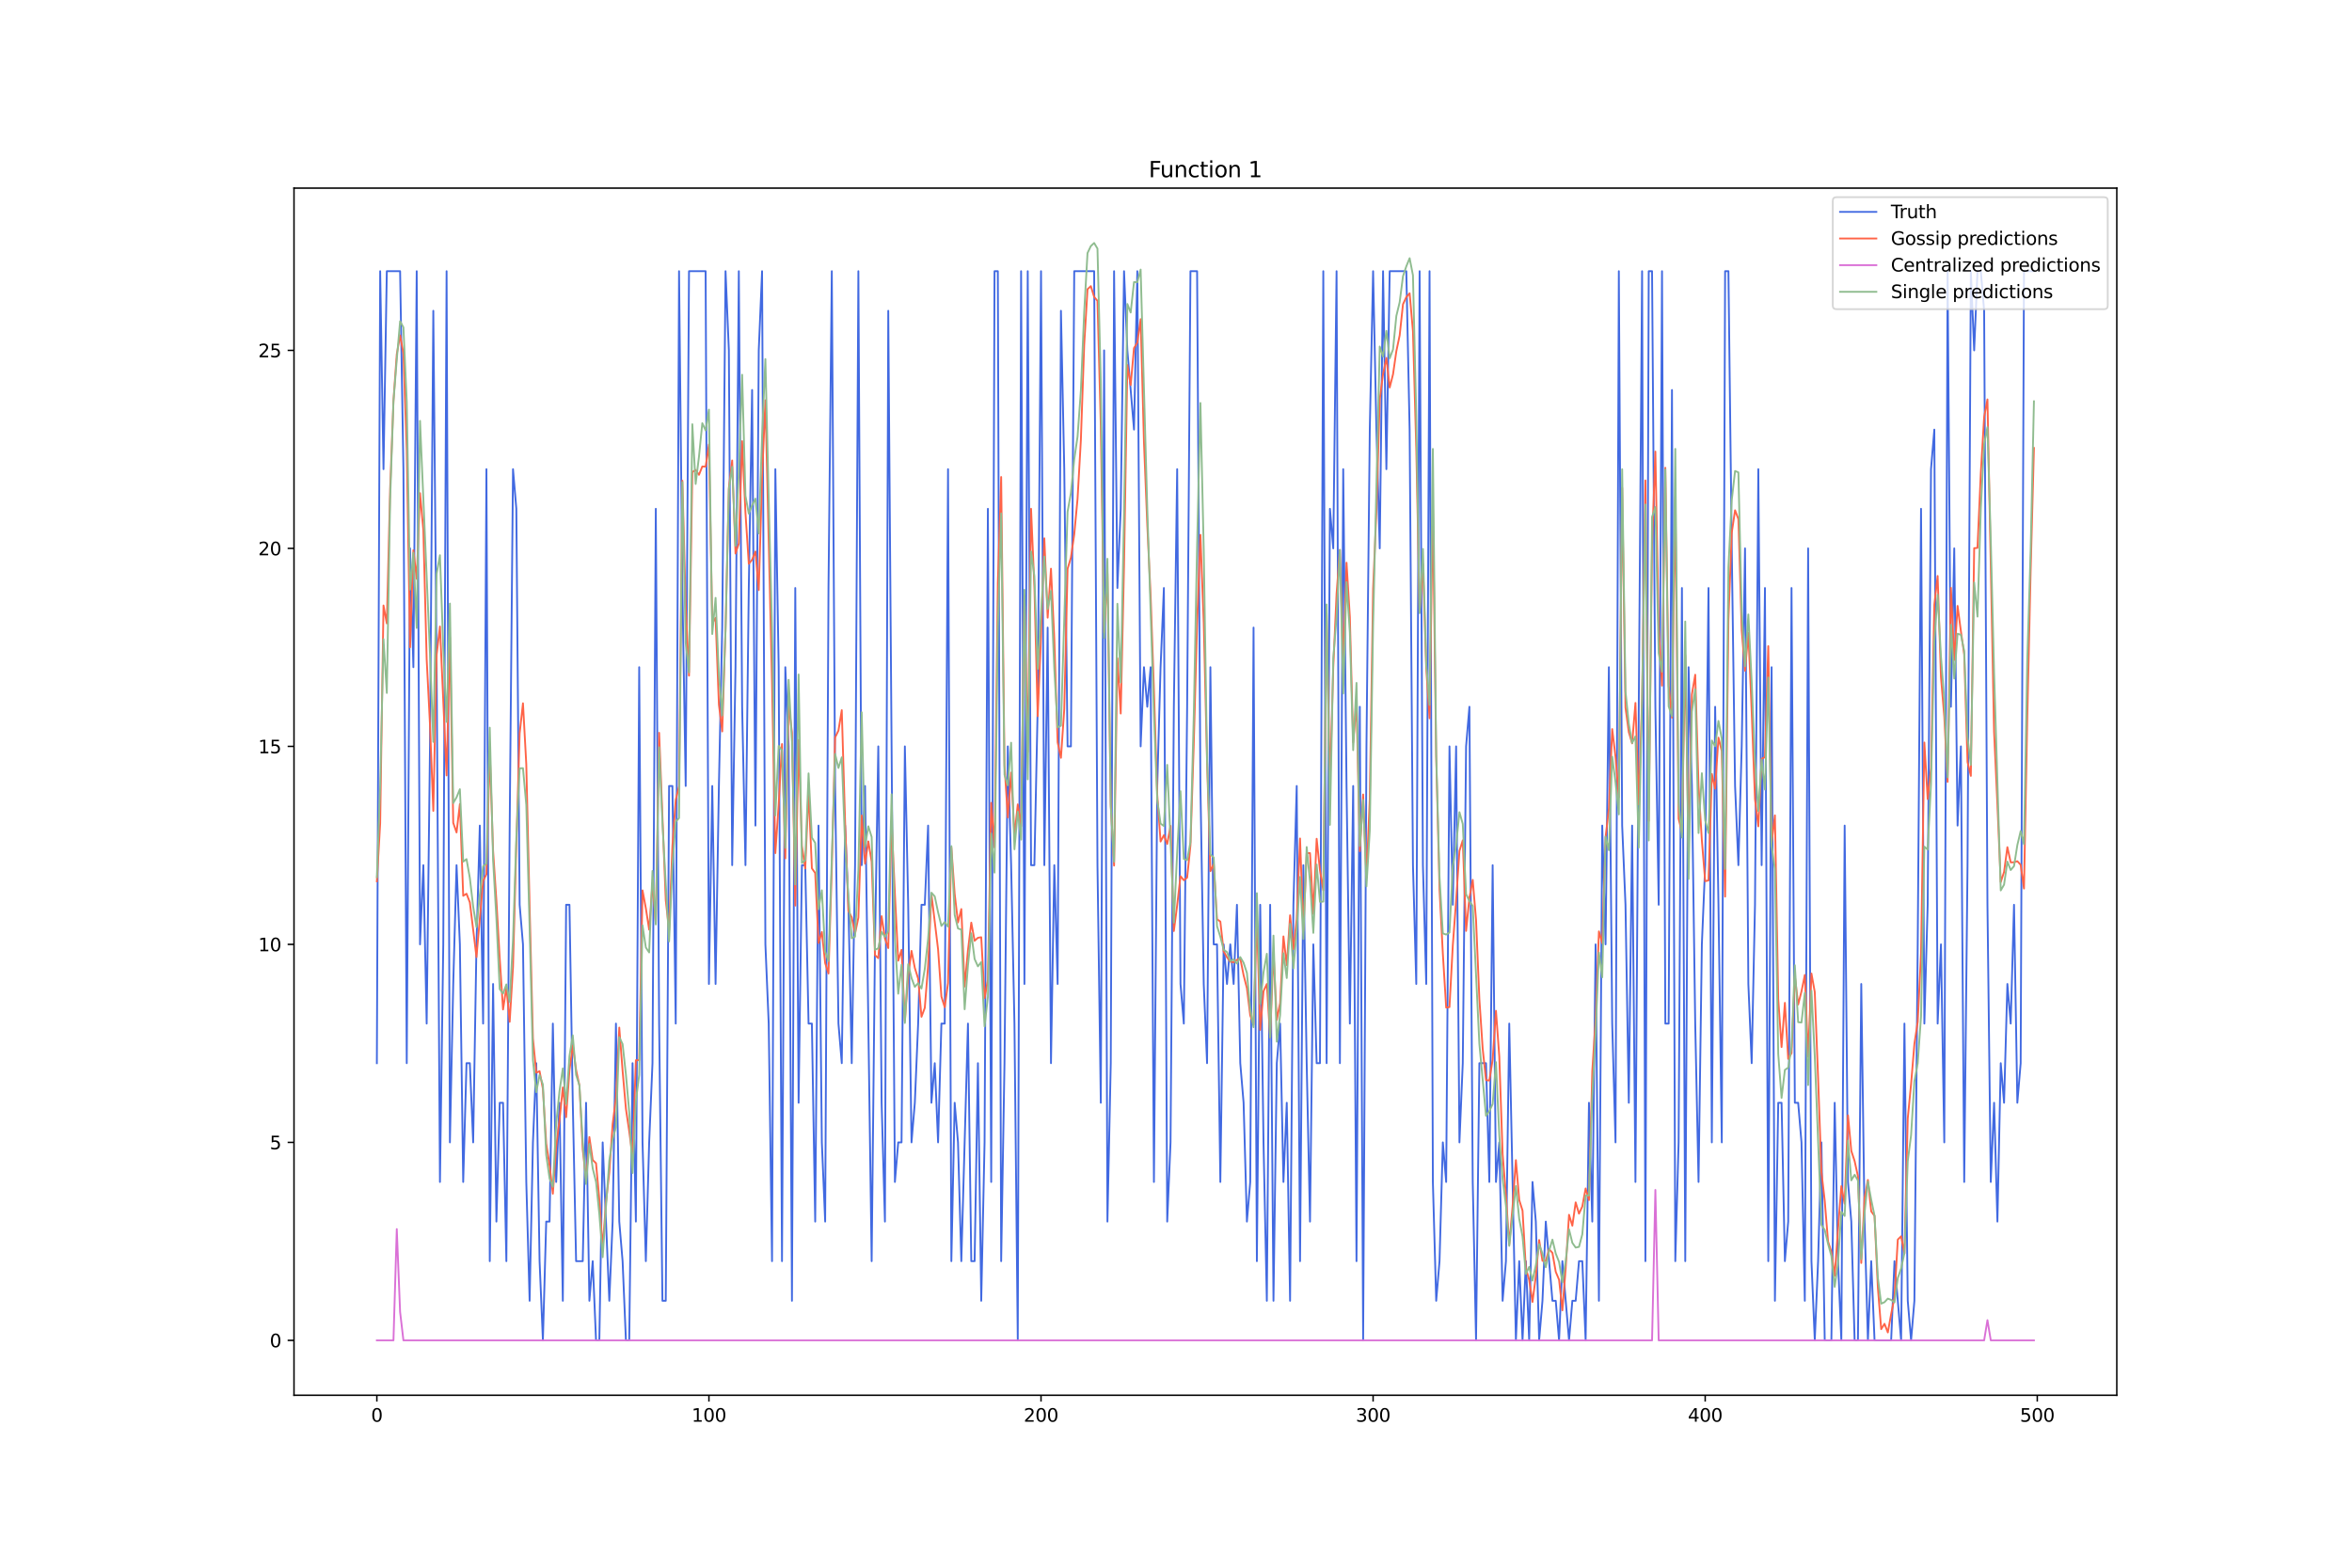 <?xml version="1.0" encoding="utf-8" standalone="no"?>
<!DOCTYPE svg PUBLIC "-//W3C//DTD SVG 1.1//EN"
  "http://www.w3.org/Graphics/SVG/1.1/DTD/svg11.dtd">
<svg xmlns:xlink="http://www.w3.org/1999/xlink" width="1296pt" height="864pt" viewBox="0 0 1296 864" xmlns="http://www.w3.org/2000/svg" version="1.1">
 <defs>
  <style type="text/css">*{stroke-linejoin: round; stroke-linecap: butt}</style>
 </defs>
 <g id="figure_1">
  <g id="patch_1">
   <path d="M 0 864 
L 1296 864 
L 1296 0 
L 0 0 
z
" style="fill: #ffffff"/>
  </g>
  <g id="axes_1">
   <g id="patch_2">
    <path d="M 162 768.96 
L 1166.4 768.96 
L 1166.4 103.68 
L 162 103.68 
z
" style="fill: #ffffff"/>
   </g>
   <g id="matplotlib.axis_1">
    <g id="xtick_1">
     <g id="line2d_1">
      <defs>
       <path id="m8defade90f" d="M 0 0 
L 0 3.5 
" style="stroke: #000000; stroke-width: 0.8"/>
      </defs>
      <g>
       <use xlink:href="#m8defade90f" x="207.655" y="768.96" style="stroke: #000000; stroke-width: 0.8"/>
      </g>
     </g>
     <g id="text_1">
      <!-- 0 -->
      <g transform="translate(204.473 783.558) scale(0.1 -0.1)">
       <defs>
        <path id="DejaVuSans-30" d="M 2034 4250 
Q 1547 4250 1301 3770 
Q 1056 3291 1056 2328 
Q 1056 1369 1301 889 
Q 1547 409 2034 409 
Q 2525 409 2770 889 
Q 3016 1369 3016 2328 
Q 3016 3291 2770 3770 
Q 2525 4250 2034 4250 
z
M 2034 4750 
Q 2819 4750 3233 4129 
Q 3647 3509 3647 2328 
Q 3647 1150 3233 529 
Q 2819 -91 2034 -91 
Q 1250 -91 836 529 
Q 422 1150 422 2328 
Q 422 3509 836 4129 
Q 1250 4750 2034 4750 
z
" transform="scale(0.016)"/>
       </defs>
       <use xlink:href="#DejaVuSans-30"/>
      </g>
     </g>
    </g>
    <g id="xtick_2">
     <g id="line2d_2">
      <g>
       <use xlink:href="#m8defade90f" x="390.639" y="768.96" style="stroke: #000000; stroke-width: 0.8"/>
      </g>
     </g>
     <g id="text_2">
      <!-- 100 -->
      <g transform="translate(381.095 783.558) scale(0.1 -0.1)">
       <defs>
        <path id="DejaVuSans-31" d="M 794 531 
L 1825 531 
L 1825 4091 
L 703 3866 
L 703 4441 
L 1819 4666 
L 2450 4666 
L 2450 531 
L 3481 531 
L 3481 0 
L 794 0 
L 794 531 
z
" transform="scale(0.016)"/>
       </defs>
       <use xlink:href="#DejaVuSans-31"/>
       <use xlink:href="#DejaVuSans-30" x="63.623"/>
       <use xlink:href="#DejaVuSans-30" x="127.246"/>
      </g>
     </g>
    </g>
    <g id="xtick_3">
     <g id="line2d_3">
      <g>
       <use xlink:href="#m8defade90f" x="573.623" y="768.96" style="stroke: #000000; stroke-width: 0.8"/>
      </g>
     </g>
     <g id="text_3">
      <!-- 200 -->
      <g transform="translate(564.079 783.558) scale(0.1 -0.1)">
       <defs>
        <path id="DejaVuSans-32" d="M 1228 531 
L 3431 531 
L 3431 0 
L 469 0 
L 469 531 
Q 828 903 1448 1529 
Q 2069 2156 2228 2338 
Q 2531 2678 2651 2914 
Q 2772 3150 2772 3378 
Q 2772 3750 2511 3984 
Q 2250 4219 1831 4219 
Q 1534 4219 1204 4116 
Q 875 4013 500 3803 
L 500 4441 
Q 881 4594 1212 4672 
Q 1544 4750 1819 4750 
Q 2544 4750 2975 4387 
Q 3406 4025 3406 3419 
Q 3406 3131 3298 2873 
Q 3191 2616 2906 2266 
Q 2828 2175 2409 1742 
Q 1991 1309 1228 531 
z
" transform="scale(0.016)"/>
       </defs>
       <use xlink:href="#DejaVuSans-32"/>
       <use xlink:href="#DejaVuSans-30" x="63.623"/>
       <use xlink:href="#DejaVuSans-30" x="127.246"/>
      </g>
     </g>
    </g>
    <g id="xtick_4">
     <g id="line2d_4">
      <g>
       <use xlink:href="#m8defade90f" x="756.607" y="768.96" style="stroke: #000000; stroke-width: 0.8"/>
      </g>
     </g>
     <g id="text_4">
      <!-- 300 -->
      <g transform="translate(747.063 783.558) scale(0.1 -0.1)">
       <defs>
        <path id="DejaVuSans-33" d="M 2597 2516 
Q 3050 2419 3304 2112 
Q 3559 1806 3559 1356 
Q 3559 666 3084 287 
Q 2609 -91 1734 -91 
Q 1441 -91 1130 -33 
Q 819 25 488 141 
L 488 750 
Q 750 597 1062 519 
Q 1375 441 1716 441 
Q 2309 441 2620 675 
Q 2931 909 2931 1356 
Q 2931 1769 2642 2001 
Q 2353 2234 1838 2234 
L 1294 2234 
L 1294 2753 
L 1863 2753 
Q 2328 2753 2575 2939 
Q 2822 3125 2822 3475 
Q 2822 3834 2567 4026 
Q 2313 4219 1838 4219 
Q 1578 4219 1281 4162 
Q 984 4106 628 3988 
L 628 4550 
Q 988 4650 1302 4700 
Q 1616 4750 1894 4750 
Q 2613 4750 3031 4423 
Q 3450 4097 3450 3541 
Q 3450 3153 3228 2886 
Q 3006 2619 2597 2516 
z
" transform="scale(0.016)"/>
       </defs>
       <use xlink:href="#DejaVuSans-33"/>
       <use xlink:href="#DejaVuSans-30" x="63.623"/>
       <use xlink:href="#DejaVuSans-30" x="127.246"/>
      </g>
     </g>
    </g>
    <g id="xtick_5">
     <g id="line2d_5">
      <g>
       <use xlink:href="#m8defade90f" x="939.591" y="768.96" style="stroke: #000000; stroke-width: 0.8"/>
      </g>
     </g>
     <g id="text_5">
      <!-- 400 -->
      <g transform="translate(930.047 783.558) scale(0.1 -0.1)">
       <defs>
        <path id="DejaVuSans-34" d="M 2419 4116 
L 825 1625 
L 2419 1625 
L 2419 4116 
z
M 2253 4666 
L 3047 4666 
L 3047 1625 
L 3713 1625 
L 3713 1100 
L 3047 1100 
L 3047 0 
L 2419 0 
L 2419 1100 
L 313 1100 
L 313 1709 
L 2253 4666 
z
" transform="scale(0.016)"/>
       </defs>
       <use xlink:href="#DejaVuSans-34"/>
       <use xlink:href="#DejaVuSans-30" x="63.623"/>
       <use xlink:href="#DejaVuSans-30" x="127.246"/>
      </g>
     </g>
    </g>
    <g id="xtick_6">
     <g id="line2d_6">
      <g>
       <use xlink:href="#m8defade90f" x="1122.575" y="768.96" style="stroke: #000000; stroke-width: 0.8"/>
      </g>
     </g>
     <g id="text_6">
      <!-- 500 -->
      <g transform="translate(1113.032 783.558) scale(0.1 -0.1)">
       <defs>
        <path id="DejaVuSans-35" d="M 691 4666 
L 3169 4666 
L 3169 4134 
L 1269 4134 
L 1269 2991 
Q 1406 3038 1543 3061 
Q 1681 3084 1819 3084 
Q 2600 3084 3056 2656 
Q 3513 2228 3513 1497 
Q 3513 744 3044 326 
Q 2575 -91 1722 -91 
Q 1428 -91 1123 -41 
Q 819 9 494 109 
L 494 744 
Q 775 591 1075 516 
Q 1375 441 1709 441 
Q 2250 441 2565 725 
Q 2881 1009 2881 1497 
Q 2881 1984 2565 2268 
Q 2250 2553 1709 2553 
Q 1456 2553 1204 2497 
Q 953 2441 691 2322 
L 691 4666 
z
" transform="scale(0.016)"/>
       </defs>
       <use xlink:href="#DejaVuSans-35"/>
       <use xlink:href="#DejaVuSans-30" x="63.623"/>
       <use xlink:href="#DejaVuSans-30" x="127.246"/>
      </g>
     </g>
    </g>
   </g>
   <g id="matplotlib.axis_2">
    <g id="ytick_1">
     <g id="line2d_7">
      <defs>
       <path id="m0303c1e4b5" d="M 0 0 
L -3.5 0 
" style="stroke: #000000; stroke-width: 0.8"/>
      </defs>
      <g>
       <use xlink:href="#m0303c1e4b5" x="162" y="738.72" style="stroke: #000000; stroke-width: 0.8"/>
      </g>
     </g>
     <g id="text_7">
      <!-- 0 -->
      <g transform="translate(148.637 742.519) scale(0.1 -0.1)">
       <use xlink:href="#DejaVuSans-30"/>
      </g>
     </g>
    </g>
    <g id="ytick_2">
     <g id="line2d_8">
      <g>
       <use xlink:href="#m0303c1e4b5" x="162" y="629.598" style="stroke: #000000; stroke-width: 0.8"/>
      </g>
     </g>
     <g id="text_8">
      <!-- 5 -->
      <g transform="translate(148.637 633.397) scale(0.1 -0.1)">
       <use xlink:href="#DejaVuSans-35"/>
      </g>
     </g>
    </g>
    <g id="ytick_3">
     <g id="line2d_9">
      <g>
       <use xlink:href="#m0303c1e4b5" x="162" y="520.476" style="stroke: #000000; stroke-width: 0.8"/>
      </g>
     </g>
     <g id="text_9">
      <!-- 10 -->
      <g transform="translate(142.275 524.275) scale(0.1 -0.1)">
       <use xlink:href="#DejaVuSans-31"/>
       <use xlink:href="#DejaVuSans-30" x="63.623"/>
      </g>
     </g>
    </g>
    <g id="ytick_4">
     <g id="line2d_10">
      <g>
       <use xlink:href="#m0303c1e4b5" x="162" y="411.354" style="stroke: #000000; stroke-width: 0.8"/>
      </g>
     </g>
     <g id="text_10">
      <!-- 15 -->
      <g transform="translate(142.275 415.153) scale(0.1 -0.1)">
       <use xlink:href="#DejaVuSans-31"/>
       <use xlink:href="#DejaVuSans-35" x="63.623"/>
      </g>
     </g>
    </g>
    <g id="ytick_5">
     <g id="line2d_11">
      <g>
       <use xlink:href="#m0303c1e4b5" x="162" y="302.231" style="stroke: #000000; stroke-width: 0.8"/>
      </g>
     </g>
     <g id="text_11">
      <!-- 20 -->
      <g transform="translate(142.275 306.031) scale(0.1 -0.1)">
       <use xlink:href="#DejaVuSans-32"/>
       <use xlink:href="#DejaVuSans-30" x="63.623"/>
      </g>
     </g>
    </g>
    <g id="ytick_6">
     <g id="line2d_12">
      <g>
       <use xlink:href="#m0303c1e4b5" x="162" y="193.109" style="stroke: #000000; stroke-width: 0.8"/>
      </g>
     </g>
     <g id="text_12">
      <!-- 25 -->
      <g transform="translate(142.275 196.909) scale(0.1 -0.1)">
       <use xlink:href="#DejaVuSans-32"/>
       <use xlink:href="#DejaVuSans-35" x="63.623"/>
      </g>
     </g>
    </g>
   </g>
   <g id="line2d_13">
    <path d="M 207.655 585.949 
L 209.484 149.46 
L 211.314 258.583 
L 213.144 149.46 
L 220.463 149.46 
L 222.293 258.583 
L 224.123 585.949 
L 225.953 302.231 
L 227.783 367.705 
L 229.613 149.46 
L 231.442 520.476 
L 233.272 476.827 
L 235.102 564.125 
L 236.932 411.354 
L 238.762 171.285 
L 240.592 367.705 
L 242.422 651.422 
L 244.251 520.476 
L 246.081 149.46 
L 247.911 629.598 
L 249.741 542.3 
L 251.571 476.827 
L 253.401 520.476 
L 255.23 651.422 
L 257.06 585.949 
L 258.89 585.949 
L 260.72 629.598 
L 262.55 520.476 
L 264.38 455.002 
L 266.209 564.125 
L 268.039 258.583 
L 269.869 695.071 
L 271.699 542.3 
L 273.529 673.247 
L 275.359 607.773 
L 277.189 607.773 
L 279.018 695.071 
L 280.848 455.002 
L 282.678 258.583 
L 284.508 280.407 
L 286.338 498.651 
L 288.168 520.476 
L 289.997 651.422 
L 291.827 716.896 
L 293.657 629.598 
L 295.487 585.949 
L 297.317 695.071 
L 299.147 738.72 
L 300.976 673.247 
L 302.806 673.247 
L 304.636 564.125 
L 306.466 651.422 
L 308.296 607.773 
L 310.126 716.896 
L 311.956 498.651 
L 313.785 498.651 
L 315.615 607.773 
L 317.445 695.071 
L 321.105 695.071 
L 322.935 607.773 
L 324.764 716.896 
L 326.594 695.071 
L 328.424 738.72 
L 330.254 738.72 
L 332.084 629.598 
L 335.743 716.896 
L 337.573 673.247 
L 339.403 564.125 
L 341.233 673.247 
L 343.063 695.071 
L 344.893 738.72 
L 346.723 738.72 
L 348.552 585.949 
L 350.382 673.247 
L 352.212 367.705 
L 354.042 629.598 
L 355.872 695.071 
L 357.702 629.598 
L 359.531 585.949 
L 361.361 280.407 
L 363.191 564.125 
L 365.021 716.896 
L 366.851 716.896 
L 368.681 433.178 
L 370.51 433.178 
L 372.34 564.125 
L 374.17 149.46 
L 376 324.056 
L 377.83 433.178 
L 379.66 149.46 
L 388.809 149.46 
L 390.639 542.3 
L 392.469 433.178 
L 394.298 542.3 
L 396.128 433.178 
L 397.958 345.88 
L 399.788 149.46 
L 401.618 193.109 
L 403.448 476.827 
L 405.277 367.705 
L 407.107 149.46 
L 408.937 389.529 
L 410.767 476.827 
L 412.597 324.056 
L 414.427 214.934 
L 416.256 455.002 
L 418.086 193.109 
L 419.916 149.46 
L 421.746 520.476 
L 423.576 564.125 
L 425.406 695.071 
L 427.236 258.583 
L 429.065 367.705 
L 430.895 695.071 
L 432.725 367.705 
L 434.555 411.354 
L 436.385 716.896 
L 438.215 324.056 
L 440.044 607.773 
L 441.874 476.827 
L 443.704 476.827 
L 445.534 564.125 
L 447.364 564.125 
L 449.194 673.247 
L 451.023 455.002 
L 452.853 629.598 
L 454.683 673.247 
L 456.513 324.056 
L 458.343 149.46 
L 460.173 433.178 
L 462.003 564.125 
L 463.832 585.949 
L 465.662 455.002 
L 467.492 498.651 
L 469.322 585.949 
L 471.152 476.827 
L 472.982 149.46 
L 474.811 476.827 
L 476.641 433.178 
L 480.301 695.071 
L 482.131 520.476 
L 483.961 411.354 
L 485.79 607.773 
L 487.62 673.247 
L 489.45 171.285 
L 493.11 651.422 
L 494.94 629.598 
L 496.77 629.598 
L 498.599 411.354 
L 500.429 498.651 
L 502.259 629.598 
L 504.089 607.773 
L 505.919 564.125 
L 507.749 498.651 
L 509.578 498.651 
L 511.408 455.002 
L 513.238 607.773 
L 515.068 585.949 
L 516.898 629.598 
L 518.728 564.125 
L 520.557 564.125 
L 522.387 258.583 
L 524.217 695.071 
L 526.047 607.773 
L 527.877 629.598 
L 529.707 695.071 
L 533.366 564.125 
L 535.196 695.071 
L 537.026 695.071 
L 538.856 585.949 
L 540.686 716.896 
L 542.516 629.598 
L 544.345 280.407 
L 546.175 651.422 
L 548.005 149.46 
L 549.835 149.46 
L 551.665 695.071 
L 553.495 585.949 
L 555.324 411.354 
L 557.154 476.827 
L 558.984 564.125 
L 560.814 738.72 
L 562.644 149.46 
L 564.474 542.3 
L 566.303 149.46 
L 568.133 476.827 
L 569.963 476.827 
L 571.793 389.529 
L 573.623 149.46 
L 575.453 476.827 
L 577.283 345.88 
L 579.112 585.949 
L 580.942 476.827 
L 582.772 542.3 
L 584.602 171.285 
L 586.432 258.583 
L 588.262 411.354 
L 590.091 411.354 
L 591.921 149.46 
L 602.9 149.46 
L 604.73 476.827 
L 606.56 607.773 
L 608.39 193.109 
L 610.22 673.247 
L 612.05 585.949 
L 613.879 149.46 
L 615.709 324.056 
L 617.539 280.407 
L 619.369 149.46 
L 621.199 193.109 
L 624.858 236.758 
L 626.688 149.46 
L 628.518 411.354 
L 630.348 367.705 
L 632.178 389.529 
L 634.008 367.705 
L 635.837 651.422 
L 637.667 433.178 
L 639.497 367.705 
L 641.327 324.056 
L 643.157 673.247 
L 644.987 629.598 
L 646.817 389.529 
L 648.646 258.583 
L 650.476 542.3 
L 652.306 564.125 
L 654.136 389.529 
L 655.966 149.46 
L 659.625 149.46 
L 661.455 433.178 
L 663.285 542.3 
L 665.115 585.949 
L 666.945 367.705 
L 668.775 520.476 
L 670.604 520.476 
L 672.434 651.422 
L 674.264 520.476 
L 676.094 542.3 
L 677.924 520.476 
L 679.754 542.3 
L 681.583 498.651 
L 683.413 585.949 
L 685.243 607.773 
L 687.073 673.247 
L 688.903 651.422 
L 690.733 345.88 
L 692.563 695.071 
L 694.392 498.651 
L 696.222 629.598 
L 698.052 716.896 
L 699.882 498.651 
L 701.712 716.896 
L 703.542 585.949 
L 705.371 564.125 
L 707.201 651.422 
L 709.031 607.773 
L 710.861 716.896 
L 712.691 498.651 
L 714.521 433.178 
L 716.35 695.071 
L 718.18 476.827 
L 720.01 585.949 
L 721.84 673.247 
L 723.67 520.476 
L 725.5 585.949 
L 727.33 585.949 
L 729.159 149.46 
L 730.989 585.949 
L 732.819 280.407 
L 734.649 302.231 
L 736.479 149.46 
L 738.309 585.949 
L 740.138 258.583 
L 741.968 433.178 
L 743.798 564.125 
L 745.628 433.178 
L 747.458 695.071 
L 749.288 389.529 
L 751.117 738.72 
L 752.947 411.354 
L 754.777 236.758 
L 756.607 149.46 
L 758.437 236.758 
L 760.267 302.231 
L 762.097 149.46 
L 763.926 258.583 
L 765.756 149.46 
L 774.905 149.46 
L 776.735 236.758 
L 778.565 476.827 
L 780.395 542.3 
L 782.225 149.46 
L 784.055 476.827 
L 785.884 542.3 
L 787.714 149.46 
L 789.544 651.422 
L 791.374 716.896 
L 793.204 695.071 
L 795.034 629.598 
L 796.864 651.422 
L 798.693 411.354 
L 800.523 498.651 
L 802.353 411.354 
L 804.183 629.598 
L 806.013 585.949 
L 807.843 411.354 
L 809.672 389.529 
L 811.502 651.422 
L 813.332 738.72 
L 815.162 585.949 
L 818.822 585.949 
L 820.651 651.422 
L 822.481 476.827 
L 824.311 651.422 
L 826.141 629.598 
L 827.971 716.896 
L 829.801 695.071 
L 831.63 564.125 
L 835.29 738.72 
L 837.12 695.071 
L 838.95 738.72 
L 840.78 695.071 
L 842.61 738.72 
L 844.439 651.422 
L 846.269 673.247 
L 848.099 738.72 
L 849.929 716.896 
L 851.759 673.247 
L 855.418 716.896 
L 857.248 716.896 
L 859.078 738.72 
L 860.908 695.071 
L 864.568 738.72 
L 866.397 716.896 
L 868.227 716.896 
L 870.057 695.071 
L 871.887 695.071 
L 873.717 738.72 
L 875.547 607.773 
L 877.377 673.247 
L 879.206 520.476 
L 881.036 716.896 
L 882.866 455.002 
L 884.696 520.476 
L 886.526 367.705 
L 888.356 564.125 
L 890.185 629.598 
L 892.015 149.46 
L 893.845 455.002 
L 895.675 498.651 
L 897.505 607.773 
L 899.335 455.002 
L 901.164 651.422 
L 902.994 389.529 
L 904.824 149.46 
L 906.654 695.071 
L 908.484 149.46 
L 910.314 149.46 
L 912.144 389.529 
L 913.973 498.651 
L 915.803 149.46 
L 917.633 564.125 
L 919.463 564.125 
L 921.293 214.934 
L 923.123 695.071 
L 924.952 629.598 
L 926.782 324.056 
L 928.612 695.071 
L 930.442 367.705 
L 932.272 433.178 
L 934.102 564.125 
L 935.931 651.422 
L 937.761 520.476 
L 939.591 476.827 
L 941.421 324.056 
L 943.251 629.598 
L 945.081 389.529 
L 946.911 498.651 
L 948.74 629.598 
L 950.57 149.46 
L 952.4 149.46 
L 954.23 302.231 
L 956.06 433.178 
L 957.89 476.827 
L 959.719 411.354 
L 961.549 302.231 
L 963.379 542.3 
L 965.209 585.949 
L 967.039 498.651 
L 968.869 258.583 
L 970.698 476.827 
L 972.528 324.056 
L 974.358 695.071 
L 976.188 367.705 
L 978.018 716.896 
L 979.848 607.773 
L 981.678 607.773 
L 983.507 695.071 
L 985.337 673.247 
L 987.167 324.056 
L 988.997 607.773 
L 990.827 607.773 
L 992.657 629.598 
L 994.486 716.896 
L 996.316 302.231 
L 998.146 695.071 
L 999.976 738.72 
L 1001.806 695.071 
L 1003.636 629.598 
L 1005.465 738.72 
L 1009.125 738.72 
L 1010.955 607.773 
L 1012.785 695.071 
L 1014.615 738.72 
L 1016.444 455.002 
L 1018.274 651.422 
L 1020.104 673.247 
L 1021.934 738.72 
L 1023.764 738.72 
L 1025.594 542.3 
L 1027.424 673.247 
L 1029.253 738.72 
L 1031.083 695.071 
L 1032.913 738.72 
L 1042.062 738.72 
L 1043.892 695.071 
L 1047.552 738.72 
L 1049.382 564.125 
L 1051.211 716.896 
L 1053.041 738.72 
L 1054.871 716.896 
L 1056.701 520.476 
L 1058.531 280.407 
L 1060.361 564.125 
L 1062.191 498.651 
L 1064.02 258.583 
L 1065.85 236.758 
L 1067.68 564.125 
L 1069.51 520.476 
L 1071.34 629.598 
L 1073.17 149.46 
L 1074.999 389.529 
L 1076.829 302.231 
L 1078.659 455.002 
L 1080.489 411.354 
L 1082.319 651.422 
L 1084.149 476.827 
L 1085.978 149.46 
L 1087.808 193.109 
L 1089.638 149.46 
L 1091.468 149.46 
L 1093.298 171.285 
L 1095.128 498.651 
L 1096.958 651.422 
L 1098.787 607.773 
L 1100.617 673.247 
L 1102.447 585.949 
L 1104.277 607.773 
L 1106.107 542.3 
L 1107.937 564.125 
L 1109.766 498.651 
L 1111.596 607.773 
L 1113.426 585.949 
L 1115.256 149.46 
L 1120.745 149.46 
L 1120.745 149.46 
" clip-path="url(#p5b4b2b3b52)" style="fill: none; stroke: #4169e1; stroke-linecap: square"/>
   </g>
   <g id="line2d_14">
    <path d="M 207.655 485.73 
L 209.484 453.702 
L 211.314 333.697 
L 213.144 343.591 
L 214.974 269.687 
L 216.804 220.844 
L 218.634 195.193 
L 220.463 184.856 
L 222.293 194.765 
L 224.123 247.6 
L 225.953 356.698 
L 227.783 303.253 
L 229.613 319.035 
L 231.442 271.792 
L 233.272 292.107 
L 235.102 363.294 
L 236.932 399.436 
L 238.762 446.904 
L 240.592 360.736 
L 242.422 345.28 
L 246.081 427.374 
L 247.911 351.245 
L 249.741 453.492 
L 251.571 458.796 
L 253.401 443.132 
L 255.23 493.703 
L 257.06 492.564 
L 258.89 497.296 
L 262.55 527.47 
L 266.209 485.476 
L 268.039 481.804 
L 269.869 413.998 
L 271.699 468.846 
L 273.529 496.451 
L 275.359 528.297 
L 277.189 556.357 
L 279.018 544.181 
L 280.848 563.141 
L 282.678 532.951 
L 284.508 465.544 
L 286.338 404.168 
L 288.168 387.599 
L 289.997 421.236 
L 291.827 499.873 
L 293.657 572.298 
L 295.487 591.204 
L 297.317 590.36 
L 299.147 600.091 
L 300.976 630.235 
L 302.806 642.171 
L 304.636 657.904 
L 306.466 632.114 
L 308.296 617.348 
L 310.126 599.325 
L 311.956 615.716 
L 313.785 589.863 
L 315.615 576.146 
L 317.445 589.741 
L 319.275 598.256 
L 321.105 633.557 
L 322.935 650.083 
L 324.764 626.661 
L 326.594 639.306 
L 328.424 641.094 
L 330.254 661.286 
L 332.084 687.698 
L 333.914 662.543 
L 335.743 646.13 
L 337.573 619.521 
L 339.403 605.034 
L 341.233 566.339 
L 343.063 590.165 
L 344.893 611.088 
L 346.723 623.502 
L 348.552 637.436 
L 350.382 584.327 
L 352.212 584.328 
L 354.042 490.706 
L 355.872 500.563 
L 357.702 512.344 
L 359.531 486.721 
L 361.361 508.659 
L 363.191 403.868 
L 366.851 496.191 
L 368.681 512.689 
L 370.51 466.299 
L 372.34 440.844 
L 374.17 433.209 
L 376 264.93 
L 377.83 333.739 
L 379.66 372.367 
L 381.489 260.151 
L 383.319 258.998 
L 385.149 261.696 
L 386.979 257.087 
L 388.809 257.204 
L 390.639 244.919 
L 392.469 343.499 
L 394.298 340.495 
L 396.128 388.349 
L 397.958 403.117 
L 399.788 346.444 
L 401.618 268.842 
L 403.448 253.771 
L 405.277 305.052 
L 407.107 299.57 
L 408.937 243.138 
L 410.767 282.674 
L 412.597 310.711 
L 414.427 308.486 
L 416.256 303.94 
L 418.086 325.214 
L 419.916 263.28 
L 421.746 220.602 
L 425.406 376.298 
L 427.236 470.196 
L 429.065 443.59 
L 430.895 410.068 
L 432.725 473.099 
L 434.555 388.482 
L 436.385 403.7 
L 438.215 499.106 
L 440.044 407.846 
L 441.874 466.187 
L 443.704 478.606 
L 445.534 435.914 
L 447.364 478.56 
L 449.194 481.157 
L 451.023 519.725 
L 452.853 513.641 
L 454.683 530.806 
L 456.513 536.526 
L 458.343 478.429 
L 460.173 406.428 
L 462.003 402.63 
L 463.832 391.385 
L 465.662 452.953 
L 467.492 502.054 
L 469.322 505.584 
L 471.152 514.479 
L 472.982 505.778 
L 474.811 449.458 
L 476.641 475.988 
L 478.471 463.723 
L 480.301 474.895 
L 482.131 526.381 
L 483.961 528.08 
L 485.79 504.928 
L 487.62 517.164 
L 489.45 522.52 
L 491.28 452.603 
L 493.11 492.775 
L 494.94 529.461 
L 496.77 523.497 
L 498.599 562.746 
L 500.429 537.65 
L 502.259 524.06 
L 504.089 533.45 
L 505.919 539.333 
L 507.749 560.387 
L 509.578 555.455 
L 511.408 532.308 
L 513.238 492.749 
L 516.898 523.234 
L 518.728 549.227 
L 520.557 555.111 
L 522.387 541.77 
L 524.217 467.061 
L 526.047 492.665 
L 527.877 508.385 
L 529.707 501.012 
L 531.536 543.725 
L 533.366 523.69 
L 535.196 508.488 
L 537.026 518.487 
L 538.856 516.846 
L 540.686 516.536 
L 542.516 550.056 
L 544.345 540.117 
L 546.175 442.468 
L 548.005 467.064 
L 549.835 321.119 
L 551.665 262.882 
L 553.495 421.705 
L 555.324 450.513 
L 557.154 425.786 
L 558.984 460.564 
L 560.814 443.32 
L 562.644 455.362 
L 564.474 328.403 
L 566.303 414.37 
L 568.133 280.398 
L 569.963 323.221 
L 571.793 394.724 
L 573.623 350.291 
L 575.453 296.672 
L 577.283 340.429 
L 579.112 313.415 
L 580.942 352.184 
L 582.772 409.089 
L 584.602 417.655 
L 586.432 390.744 
L 588.262 313.481 
L 590.091 307.343 
L 591.921 294.509 
L 593.751 274.96 
L 595.581 242.549 
L 597.411 190.182 
L 599.241 159.4 
L 601.07 157.697 
L 602.9 163.632 
L 604.73 165.804 
L 606.56 234.594 
L 608.39 348.507 
L 610.22 316.142 
L 612.05 443.326 
L 613.879 477.048 
L 615.709 362.765 
L 617.539 393.239 
L 619.369 311.731 
L 621.199 201.164 
L 623.029 212.199 
L 624.858 191.84 
L 626.688 188.829 
L 628.518 175.899 
L 630.348 243.801 
L 632.178 289.361 
L 634.008 327.995 
L 635.837 379.91 
L 637.667 437.988 
L 639.497 463.806 
L 641.327 460.289 
L 643.157 465.139 
L 644.987 455.162 
L 646.817 513.129 
L 648.646 498.912 
L 650.476 482.873 
L 652.306 485.12 
L 654.136 483.701 
L 655.966 465.912 
L 657.796 409.826 
L 659.625 343.372 
L 661.455 294.777 
L 663.285 343.245 
L 665.115 419.624 
L 666.945 480.138 
L 668.775 476.248 
L 670.604 506.613 
L 672.434 507.889 
L 674.264 524.388 
L 676.094 527.564 
L 677.924 530.009 
L 679.754 530.349 
L 681.583 528.997 
L 683.413 528.201 
L 685.243 537.45 
L 687.073 544.595 
L 688.903 559.634 
L 690.733 564.604 
L 692.563 504.673 
L 694.392 567.601 
L 696.222 546.269 
L 698.052 542.306 
L 699.882 571.736 
L 701.712 524.773 
L 703.542 562.121 
L 705.371 552.788 
L 707.201 516.073 
L 709.031 531.918 
L 710.861 504.436 
L 712.691 523.139 
L 714.521 506.53 
L 716.35 462.11 
L 718.18 512.736 
L 720.01 470.205 
L 721.84 470.171 
L 723.67 503.712 
L 725.5 462.265 
L 727.33 479.661 
L 729.159 490.66 
L 730.989 338.044 
L 732.819 433.222 
L 734.649 367.946 
L 736.479 327.221 
L 738.309 303.049 
L 740.138 366.921 
L 741.968 310.123 
L 743.798 339.996 
L 745.628 409.144 
L 747.458 387.426 
L 749.288 469.112 
L 751.117 437.855 
L 752.947 483.633 
L 754.777 440.339 
L 756.607 324.551 
L 758.437 281.599 
L 760.267 220.026 
L 762.097 206.121 
L 763.926 197.277 
L 765.756 213.572 
L 767.586 206.284 
L 769.416 193.54 
L 771.246 184.821 
L 773.076 167.686 
L 774.905 163.728 
L 776.735 161.642 
L 778.565 182.603 
L 780.395 247.135 
L 782.225 337.292 
L 784.055 310.957 
L 785.884 368.192 
L 787.714 395.874 
L 789.544 280.117 
L 791.374 417.228 
L 793.204 490.028 
L 795.034 525.505 
L 796.864 555.294 
L 798.693 555.041 
L 800.523 521.028 
L 802.353 496.376 
L 804.183 468.969 
L 806.013 463.139 
L 807.843 513.061 
L 809.672 494.873 
L 811.502 484.916 
L 813.332 507.016 
L 815.162 550.649 
L 816.992 578.003 
L 818.822 595.248 
L 820.651 595.528 
L 822.481 583.985 
L 824.311 557.072 
L 826.141 582.339 
L 827.971 636.099 
L 829.801 658.69 
L 831.63 685.893 
L 833.46 665.001 
L 835.29 639.385 
L 837.12 661.36 
L 838.95 667.191 
L 840.78 698.873 
L 842.61 705.44 
L 844.439 717.544 
L 846.269 703.358 
L 848.099 683.41 
L 849.929 694.881 
L 851.759 694.97 
L 853.589 688.464 
L 855.418 690.486 
L 857.248 700.932 
L 859.078 705.297 
L 860.908 722.152 
L 862.738 698.751 
L 864.568 669.505 
L 866.397 675.523 
L 868.227 662.655 
L 870.057 668.892 
L 871.887 664.907 
L 873.717 654.98 
L 875.547 661.412 
L 877.377 590.31 
L 879.206 561.995 
L 881.036 513.316 
L 882.866 519.812 
L 884.696 461.553 
L 886.526 445.538 
L 888.356 401.815 
L 890.185 417.059 
L 892.015 439.385 
L 893.845 268.903 
L 895.675 389.913 
L 897.505 403.471 
L 899.335 409.704 
L 901.164 387.404 
L 902.994 443.36 
L 904.824 385.311 
L 906.654 264.79 
L 908.484 452.461 
L 910.314 299.802 
L 912.144 248.878 
L 913.973 345.791 
L 915.803 377.861 
L 917.633 257.811 
L 919.463 377.938 
L 921.293 395.522 
L 923.123 274.116 
L 924.952 451.229 
L 926.782 458.662 
L 928.612 361.161 
L 930.442 469.184 
L 932.272 382.688 
L 934.102 371.867 
L 935.931 432.943 
L 937.761 463.2 
L 939.591 485.664 
L 941.421 485.218 
L 943.251 426.537 
L 945.081 434.669 
L 946.911 406.531 
L 948.74 414.012 
L 950.57 494.15 
L 952.4 341.322 
L 954.23 293.572 
L 956.06 281.227 
L 957.89 286.051 
L 959.719 347.355 
L 961.549 369.683 
L 963.379 348.777 
L 965.209 392.008 
L 967.039 440.443 
L 968.869 455.442 
L 970.698 418.164 
L 972.528 417.335 
L 974.358 356.112 
L 976.188 464.465 
L 978.018 449.372 
L 979.848 550.541 
L 981.678 577.059 
L 983.507 552.704 
L 985.337 583.575 
L 987.167 580.414 
L 988.997 537.906 
L 990.827 553.607 
L 992.657 546.384 
L 994.486 537.329 
L 996.316 582.443 
L 998.146 536.542 
L 999.976 546.692 
L 1001.806 594.122 
L 1003.636 645.788 
L 1005.465 661.79 
L 1007.295 684.274 
L 1009.125 689.877 
L 1010.955 703.19 
L 1012.785 677.424 
L 1014.615 653.723 
L 1016.444 663.396 
L 1018.274 614.711 
L 1020.104 634.28 
L 1021.934 639.886 
L 1023.764 648.259 
L 1025.594 696.067 
L 1027.424 660.078 
L 1029.253 650.312 
L 1031.083 667.633 
L 1032.913 670.12 
L 1034.743 709.724 
L 1036.573 732.554 
L 1038.403 729.579 
L 1040.232 734.348 
L 1042.062 724.238 
L 1043.892 715.06 
L 1045.722 683.167 
L 1047.552 681.365 
L 1049.382 690.82 
L 1051.211 616.416 
L 1053.041 597.487 
L 1054.871 575.315 
L 1056.701 563.118 
L 1058.531 525.584 
L 1060.361 409.212 
L 1062.191 440.387 
L 1064.02 423.314 
L 1065.85 333.238 
L 1067.68 317.431 
L 1069.51 373.133 
L 1071.34 394.977 
L 1073.17 430.928 
L 1074.999 323.954 
L 1076.829 363.756 
L 1078.659 333.92 
L 1080.489 347.834 
L 1082.319 360.734 
L 1084.149 419.939 
L 1085.978 427.614 
L 1087.808 302.119 
L 1089.638 301.95 
L 1091.468 260.708 
L 1093.298 229.846 
L 1095.128 220.121 
L 1098.787 403.441 
L 1100.617 443.515 
L 1102.447 486.139 
L 1104.277 480.585 
L 1106.107 466.904 
L 1107.937 475.288 
L 1109.766 475.227 
L 1111.596 474.633 
L 1113.426 476.623 
L 1115.256 489.702 
L 1117.086 395.13 
L 1118.916 315.158 
L 1120.745 246.914 
L 1120.745 246.914 
" clip-path="url(#p5b4b2b3b52)" style="fill: none; stroke: #ff6347; stroke-linecap: square"/>
   </g>
   <g id="line2d_15">
    <path d="M 207.655 738.72 
L 216.804 738.72 
L 218.634 677.394 
L 220.463 723.051 
L 222.293 738.72 
L 910.314 738.72 
L 912.144 655.803 
L 913.973 738.72 
L 1093.298 738.72 
L 1095.128 727.579 
L 1096.958 738.72 
L 1120.745 738.72 
L 1120.745 738.72 
" clip-path="url(#p5b4b2b3b52)" style="fill: none; stroke: #da70d6; stroke-linecap: square"/>
   </g>
   <g id="line2d_16">
    <path d="M 207.655 483.439 
L 209.484 432.987 
L 211.314 352.253 
L 213.144 381.907 
L 214.974 275.344 
L 216.804 221.215 
L 218.634 198.126 
L 220.463 177.042 
L 222.293 180.429 
L 224.123 221.453 
L 225.953 324.98 
L 227.783 304.625 
L 229.613 346.101 
L 231.442 231.95 
L 236.932 360.421 
L 238.762 408.878 
L 240.592 316.165 
L 242.422 305.982 
L 244.251 357.326 
L 246.081 397.878 
L 247.911 332.627 
L 249.741 442.597 
L 251.571 439.441 
L 253.401 434.958 
L 255.23 474.892 
L 257.06 473.489 
L 258.89 483.858 
L 260.72 499.619 
L 262.55 510.963 
L 264.38 493.319 
L 266.209 477.47 
L 268.039 475.938 
L 269.869 401.039 
L 271.699 473.961 
L 273.529 506.333 
L 275.359 545.113 
L 277.189 547.614 
L 279.018 542.528 
L 280.848 552.097 
L 282.678 517.916 
L 284.508 461.553 
L 286.338 423.467 
L 288.168 423.357 
L 289.997 443.622 
L 291.827 511.34 
L 293.657 584.185 
L 295.487 601.977 
L 297.317 592.415 
L 299.147 597.727 
L 300.976 636.569 
L 302.806 649.363 
L 304.636 654.077 
L 306.466 619.403 
L 308.296 601.355 
L 310.126 588.827 
L 311.956 608.438 
L 313.785 581.998 
L 315.615 570.62 
L 317.445 592.399 
L 319.275 598.147 
L 321.105 629.344 
L 322.935 652.541 
L 324.764 630.46 
L 326.594 643.948 
L 328.424 651.355 
L 330.254 669.128 
L 332.084 692.878 
L 333.914 665.01 
L 335.743 639.604 
L 337.573 627.811 
L 339.403 621.208 
L 341.233 571.585 
L 343.063 575.43 
L 344.893 592.216 
L 346.723 612.926 
L 348.552 646.484 
L 350.382 606.984 
L 352.212 592.448 
L 354.042 510.01 
L 355.872 522.189 
L 357.702 524.933 
L 359.531 480.025 
L 361.361 509.514 
L 363.191 411.84 
L 365.021 453.686 
L 366.851 487.312 
L 368.681 518.83 
L 370.51 477.08 
L 372.34 452.846 
L 374.17 450.876 
L 376 265.682 
L 377.83 354.237 
L 379.66 370.561 
L 381.489 233.809 
L 383.319 266.736 
L 385.149 251.698 
L 386.979 233.234 
L 388.809 237.191 
L 390.639 225.754 
L 392.469 349.428 
L 394.298 329.485 
L 396.128 371.966 
L 397.958 394.279 
L 399.788 347.523 
L 401.618 269.633 
L 403.448 257.273 
L 405.277 300.807 
L 407.107 260.035 
L 408.937 206.531 
L 410.767 273.237 
L 412.597 283.068 
L 414.427 278.468 
L 416.256 274.803 
L 418.086 293.998 
L 419.916 239.99 
L 421.746 197.907 
L 423.576 274.898 
L 425.406 346.164 
L 427.236 449.414 
L 429.065 411.042 
L 430.895 413.594 
L 432.725 467.312 
L 434.555 374.67 
L 436.385 409.021 
L 438.215 487.412 
L 440.044 371.729 
L 441.874 475.613 
L 443.704 474.11 
L 445.534 426.224 
L 447.364 461.621 
L 449.194 464.565 
L 451.023 501.11 
L 452.853 490.67 
L 454.683 524.41 
L 456.513 529.675 
L 460.173 415.537 
L 462.003 423.244 
L 463.832 417.373 
L 465.662 465.552 
L 467.492 494.171 
L 469.322 517.119 
L 471.152 516.229 
L 472.982 479.572 
L 474.811 392.563 
L 476.641 466.712 
L 478.471 455.379 
L 480.301 461.275 
L 482.131 523.489 
L 483.961 522.602 
L 485.79 513.607 
L 487.62 516.307 
L 489.45 513.287 
L 491.28 437.726 
L 493.11 517.23 
L 494.94 547.666 
L 496.77 531.697 
L 498.599 563.788 
L 500.429 531.396 
L 502.259 539.009 
L 504.089 543.888 
L 505.919 541.835 
L 507.749 544.804 
L 509.578 533.944 
L 511.408 517.497 
L 513.238 491.98 
L 515.068 494.034 
L 516.898 502.746 
L 518.728 510.293 
L 520.557 508.208 
L 522.387 510.707 
L 524.217 466.324 
L 526.047 504.248 
L 527.877 511.711 
L 529.707 512.316 
L 531.536 556.235 
L 533.366 532.093 
L 535.196 514.362 
L 537.026 528.52 
L 538.856 532.599 
L 540.686 530.243 
L 542.516 565.712 
L 544.345 549.442 
L 546.175 459.41 
L 548.005 480.935 
L 549.835 345.682 
L 551.665 282.969 
L 553.495 426.976 
L 555.324 432.837 
L 557.154 409.327 
L 558.984 468.086 
L 560.814 447.344 
L 562.644 462.766 
L 564.474 325.032 
L 566.303 429.553 
L 568.133 303.929 
L 569.963 317.445 
L 571.793 368.619 
L 575.453 306.789 
L 577.283 335.666 
L 579.112 325.639 
L 580.942 368.79 
L 582.772 400.868 
L 584.602 399.979 
L 588.262 282.02 
L 590.091 271.737 
L 591.921 253.233 
L 593.751 240.664 
L 595.581 215.296 
L 597.411 172 
L 599.241 139.486 
L 601.07 135.623 
L 602.9 133.92 
L 604.73 137.01 
L 606.56 210.414 
L 608.39 351.595 
L 610.22 307.954 
L 612.05 444.7 
L 613.879 474.943 
L 615.709 332.762 
L 617.539 376.121 
L 619.369 282.465 
L 621.199 167.547 
L 623.029 172.239 
L 624.858 155.462 
L 626.688 155.515 
L 628.518 148.569 
L 632.178 280.227 
L 635.837 393.463 
L 637.667 440.769 
L 639.497 453.905 
L 641.327 455.244 
L 643.157 421.539 
L 644.987 463.377 
L 646.817 508.442 
L 648.646 469.82 
L 650.476 436.034 
L 652.306 473.405 
L 654.136 474.042 
L 655.966 464.148 
L 657.796 393.939 
L 659.625 300.884 
L 661.455 222.092 
L 663.285 303.176 
L 665.115 418.537 
L 666.945 470.959 
L 668.775 472.564 
L 670.604 510.427 
L 672.434 516.284 
L 674.264 523.473 
L 676.094 524.706 
L 677.924 529.72 
L 679.754 528.744 
L 681.583 531.057 
L 683.413 527.472 
L 685.243 530.604 
L 687.073 536.195 
L 688.903 556.143 
L 690.733 566.141 
L 692.563 492.254 
L 694.392 553.32 
L 696.222 535.863 
L 698.052 525.645 
L 699.882 571.773 
L 701.712 515.648 
L 703.542 574.112 
L 705.371 559.349 
L 707.201 525.353 
L 709.031 539.043 
L 710.861 509.171 
L 712.691 533.682 
L 714.521 512.807 
L 716.35 483.297 
L 718.18 517.547 
L 720.01 466.819 
L 721.84 485.686 
L 723.67 514.141 
L 725.5 476.453 
L 727.33 497.007 
L 729.159 496.912 
L 730.989 333.098 
L 732.819 454.618 
L 734.649 362.77 
L 736.479 340.086 
L 738.309 303.093 
L 740.138 382.19 
L 741.968 320.817 
L 743.798 348.616 
L 745.628 413.434 
L 747.458 376.372 
L 749.288 466.229 
L 751.117 440.836 
L 752.947 488.526 
L 754.777 457.771 
L 756.607 344.449 
L 760.267 190.987 
L 762.097 196.49 
L 763.926 182.341 
L 765.756 197.459 
L 767.586 192.569 
L 769.416 174.132 
L 771.246 166.536 
L 773.076 152.242 
L 774.905 146.78 
L 776.735 142.304 
L 778.565 151.715 
L 780.395 228.973 
L 782.225 337.927 
L 784.055 302.529 
L 785.884 366.112 
L 787.714 388.495 
L 789.544 247.409 
L 791.374 415.778 
L 793.204 483.215 
L 795.034 514.436 
L 796.864 515.065 
L 798.693 513.934 
L 800.523 477.536 
L 802.353 465.865 
L 804.183 447.609 
L 806.013 454.093 
L 807.843 492.843 
L 809.672 496.544 
L 811.502 499.334 
L 815.162 575.311 
L 818.822 614.96 
L 820.651 612.391 
L 822.481 608.465 
L 824.311 585.39 
L 826.141 625.753 
L 827.971 649.751 
L 829.801 664.358 
L 831.63 686.643 
L 835.29 653.677 
L 837.12 671.744 
L 838.95 681.461 
L 840.78 702.094 
L 842.61 698.227 
L 844.439 705.796 
L 846.269 697.376 
L 848.099 685.751 
L 849.929 690.883 
L 851.759 698.43 
L 853.589 689.274 
L 855.418 683.199 
L 857.248 690.861 
L 859.078 695.482 
L 860.908 706.731 
L 862.738 695.004 
L 864.568 677.52 
L 866.397 684.984 
L 868.227 687.577 
L 870.057 687.177 
L 871.887 680.263 
L 873.717 658.928 
L 875.547 658.833 
L 877.377 603.617 
L 879.206 569.612 
L 881.036 524.957 
L 882.866 538.623 
L 884.696 461.089 
L 886.526 468.581 
L 888.356 417.029 
L 890.185 431.147 
L 892.015 448.834 
L 893.845 258.633 
L 895.675 380.996 
L 897.505 398.878 
L 899.335 409.49 
L 901.164 405.838 
L 902.994 467.155 
L 904.824 385.675 
L 906.654 278.043 
L 908.484 463.214 
L 910.314 284.882 
L 912.144 279.451 
L 913.973 359.917 
L 915.803 370.174 
L 917.633 258.763 
L 919.463 389.312 
L 921.293 394.712 
L 923.123 247.396 
L 924.952 442.562 
L 926.782 461.585 
L 928.612 342.536 
L 930.442 484.409 
L 932.272 392.251 
L 934.102 379.927 
L 935.931 459.109 
L 937.761 426.139 
L 939.591 452.105 
L 941.421 459.127 
L 943.251 408.099 
L 945.081 411.275 
L 946.911 397.333 
L 948.74 407.152 
L 950.57 478.902 
L 952.4 312.537 
L 954.23 275.69 
L 956.06 259.564 
L 957.89 260.358 
L 959.719 337.364 
L 961.549 367.184 
L 963.379 338.641 
L 965.209 375.538 
L 967.039 419.817 
L 968.869 446.997 
L 970.698 418.611 
L 972.528 435.156 
L 974.358 373.39 
L 976.188 466.306 
L 978.018 478.842 
L 979.848 580.974 
L 981.678 605.104 
L 983.507 589.656 
L 985.337 588.431 
L 987.167 576.982 
L 988.997 531.983 
L 990.827 563.348 
L 992.657 563.536 
L 994.486 547.203 
L 996.316 598.021 
L 998.146 546.016 
L 999.976 582.065 
L 1003.636 675.072 
L 1005.465 677.861 
L 1007.295 685.525 
L 1009.125 692.176 
L 1010.955 709.208 
L 1012.785 695.929 
L 1014.615 667.799 
L 1016.444 670.142 
L 1018.274 628.602 
L 1020.104 650.53 
L 1021.934 647.454 
L 1023.764 650.606 
L 1025.594 693.952 
L 1027.424 668.281 
L 1029.253 651.166 
L 1031.083 661.258 
L 1032.913 670.026 
L 1034.743 704.312 
L 1036.573 718.491 
L 1038.403 717.668 
L 1040.232 715.694 
L 1042.062 716.421 
L 1043.892 717.785 
L 1045.722 704.41 
L 1047.552 699.101 
L 1049.382 690.558 
L 1051.211 639.931 
L 1053.041 625.698 
L 1054.871 595.897 
L 1056.701 586.01 
L 1058.531 560.198 
L 1060.361 466.597 
L 1062.191 468.231 
L 1064.02 432.155 
L 1065.85 353.329 
L 1067.68 327.773 
L 1069.51 361.909 
L 1071.34 385.662 
L 1073.17 428.452 
L 1074.999 344.345 
L 1076.829 373.952 
L 1078.659 349.246 
L 1080.489 349.847 
L 1082.319 358.779 
L 1084.149 406.226 
L 1085.978 421.505 
L 1087.808 321.039 
L 1089.638 339.833 
L 1091.468 280.034 
L 1093.298 244.667 
L 1095.128 235.42 
L 1096.958 297.711 
L 1098.787 370.983 
L 1102.447 490.749 
L 1104.277 487.583 
L 1106.107 474.848 
L 1107.937 479.513 
L 1109.766 477.338 
L 1111.596 465.76 
L 1113.426 458.011 
L 1115.256 465.315 
L 1117.086 363.083 
L 1118.916 303.67 
L 1120.745 221.174 
L 1120.745 221.174 
" clip-path="url(#p5b4b2b3b52)" style="fill: none; stroke: #8fbc8f; stroke-linecap: square"/>
   </g>
   <g id="patch_3">
    <path d="M 162 768.96 
L 162 103.68 
" style="fill: none; stroke: #000000; stroke-width: 0.8; stroke-linejoin: miter; stroke-linecap: square"/>
   </g>
   <g id="patch_4">
    <path d="M 1166.4 768.96 
L 1166.4 103.68 
" style="fill: none; stroke: #000000; stroke-width: 0.8; stroke-linejoin: miter; stroke-linecap: square"/>
   </g>
   <g id="patch_5">
    <path d="M 162 768.96 
L 1166.4 768.96 
" style="fill: none; stroke: #000000; stroke-width: 0.8; stroke-linejoin: miter; stroke-linecap: square"/>
   </g>
   <g id="patch_6">
    <path d="M 162 103.68 
L 1166.4 103.68 
" style="fill: none; stroke: #000000; stroke-width: 0.8; stroke-linejoin: miter; stroke-linecap: square"/>
   </g>
   <g id="text_13">
    <!-- Function 1 -->
    <g transform="translate(632.958 97.68) scale(0.12 -0.12)">
     <defs>
      <path id="DejaVuSans-46" d="M 628 4666 
L 3309 4666 
L 3309 4134 
L 1259 4134 
L 1259 2759 
L 3109 2759 
L 3109 2228 
L 1259 2228 
L 1259 0 
L 628 0 
L 628 4666 
z
" transform="scale(0.016)"/>
      <path id="DejaVuSans-75" d="M 544 1381 
L 544 3500 
L 1119 3500 
L 1119 1403 
Q 1119 906 1312 657 
Q 1506 409 1894 409 
Q 2359 409 2629 706 
Q 2900 1003 2900 1516 
L 2900 3500 
L 3475 3500 
L 3475 0 
L 2900 0 
L 2900 538 
Q 2691 219 2414 64 
Q 2138 -91 1772 -91 
Q 1169 -91 856 284 
Q 544 659 544 1381 
z
M 1991 3584 
L 1991 3584 
z
" transform="scale(0.016)"/>
      <path id="DejaVuSans-6e" d="M 3513 2113 
L 3513 0 
L 2938 0 
L 2938 2094 
Q 2938 2591 2744 2837 
Q 2550 3084 2163 3084 
Q 1697 3084 1428 2787 
Q 1159 2491 1159 1978 
L 1159 0 
L 581 0 
L 581 3500 
L 1159 3500 
L 1159 2956 
Q 1366 3272 1645 3428 
Q 1925 3584 2291 3584 
Q 2894 3584 3203 3211 
Q 3513 2838 3513 2113 
z
" transform="scale(0.016)"/>
      <path id="DejaVuSans-63" d="M 3122 3366 
L 3122 2828 
Q 2878 2963 2633 3030 
Q 2388 3097 2138 3097 
Q 1578 3097 1268 2742 
Q 959 2388 959 1747 
Q 959 1106 1268 751 
Q 1578 397 2138 397 
Q 2388 397 2633 464 
Q 2878 531 3122 666 
L 3122 134 
Q 2881 22 2623 -34 
Q 2366 -91 2075 -91 
Q 1284 -91 818 406 
Q 353 903 353 1747 
Q 353 2603 823 3093 
Q 1294 3584 2113 3584 
Q 2378 3584 2631 3529 
Q 2884 3475 3122 3366 
z
" transform="scale(0.016)"/>
      <path id="DejaVuSans-74" d="M 1172 4494 
L 1172 3500 
L 2356 3500 
L 2356 3053 
L 1172 3053 
L 1172 1153 
Q 1172 725 1289 603 
Q 1406 481 1766 481 
L 2356 481 
L 2356 0 
L 1766 0 
Q 1100 0 847 248 
Q 594 497 594 1153 
L 594 3053 
L 172 3053 
L 172 3500 
L 594 3500 
L 594 4494 
L 1172 4494 
z
" transform="scale(0.016)"/>
      <path id="DejaVuSans-69" d="M 603 3500 
L 1178 3500 
L 1178 0 
L 603 0 
L 603 3500 
z
M 603 4863 
L 1178 4863 
L 1178 4134 
L 603 4134 
L 603 4863 
z
" transform="scale(0.016)"/>
      <path id="DejaVuSans-6f" d="M 1959 3097 
Q 1497 3097 1228 2736 
Q 959 2375 959 1747 
Q 959 1119 1226 758 
Q 1494 397 1959 397 
Q 2419 397 2687 759 
Q 2956 1122 2956 1747 
Q 2956 2369 2687 2733 
Q 2419 3097 1959 3097 
z
M 1959 3584 
Q 2709 3584 3137 3096 
Q 3566 2609 3566 1747 
Q 3566 888 3137 398 
Q 2709 -91 1959 -91 
Q 1206 -91 779 398 
Q 353 888 353 1747 
Q 353 2609 779 3096 
Q 1206 3584 1959 3584 
z
" transform="scale(0.016)"/>
      <path id="DejaVuSans-20" transform="scale(0.016)"/>
     </defs>
     <use xlink:href="#DejaVuSans-46"/>
     <use xlink:href="#DejaVuSans-75" x="52.02"/>
     <use xlink:href="#DejaVuSans-6e" x="115.398"/>
     <use xlink:href="#DejaVuSans-63" x="178.777"/>
     <use xlink:href="#DejaVuSans-74" x="233.758"/>
     <use xlink:href="#DejaVuSans-69" x="272.967"/>
     <use xlink:href="#DejaVuSans-6f" x="300.75"/>
     <use xlink:href="#DejaVuSans-6e" x="361.932"/>
     <use xlink:href="#DejaVuSans-20" x="425.311"/>
     <use xlink:href="#DejaVuSans-31" x="457.098"/>
    </g>
   </g>
   <g id="legend_1">
    <g id="patch_7">
     <path d="M 1011.906 170.393 
L 1159.4 170.393 
Q 1161.4 170.393 1161.4 168.393 
L 1161.4 110.68 
Q 1161.4 108.68 1159.4 108.68 
L 1011.906 108.68 
Q 1009.906 108.68 1009.906 110.68 
L 1009.906 168.393 
Q 1009.906 170.393 1011.906 170.393 
z
" style="fill: #ffffff; opacity: 0.8; stroke: #cccccc; stroke-linejoin: miter"/>
    </g>
    <g id="line2d_17">
     <path d="M 1013.906 116.778 
L 1023.906 116.778 
L 1033.906 116.778 
" style="fill: none; stroke: #4169e1; stroke-linecap: square"/>
    </g>
    <g id="text_14">
     <!-- Truth -->
     <g transform="translate(1041.906 120.278) scale(0.1 -0.1)">
      <defs>
       <path id="DejaVuSans-54" d="M -19 4666 
L 3928 4666 
L 3928 4134 
L 2272 4134 
L 2272 0 
L 1638 0 
L 1638 4134 
L -19 4134 
L -19 4666 
z
" transform="scale(0.016)"/>
       <path id="DejaVuSans-72" d="M 2631 2963 
Q 2534 3019 2420 3045 
Q 2306 3072 2169 3072 
Q 1681 3072 1420 2755 
Q 1159 2438 1159 1844 
L 1159 0 
L 581 0 
L 581 3500 
L 1159 3500 
L 1159 2956 
Q 1341 3275 1631 3429 
Q 1922 3584 2338 3584 
Q 2397 3584 2469 3576 
Q 2541 3569 2628 3553 
L 2631 2963 
z
" transform="scale(0.016)"/>
       <path id="DejaVuSans-68" d="M 3513 2113 
L 3513 0 
L 2938 0 
L 2938 2094 
Q 2938 2591 2744 2837 
Q 2550 3084 2163 3084 
Q 1697 3084 1428 2787 
Q 1159 2491 1159 1978 
L 1159 0 
L 581 0 
L 581 4863 
L 1159 4863 
L 1159 2956 
Q 1366 3272 1645 3428 
Q 1925 3584 2291 3584 
Q 2894 3584 3203 3211 
Q 3513 2838 3513 2113 
z
" transform="scale(0.016)"/>
      </defs>
      <use xlink:href="#DejaVuSans-54"/>
      <use xlink:href="#DejaVuSans-72" x="46.334"/>
      <use xlink:href="#DejaVuSans-75" x="87.447"/>
      <use xlink:href="#DejaVuSans-74" x="150.826"/>
      <use xlink:href="#DejaVuSans-68" x="190.035"/>
     </g>
    </g>
    <g id="line2d_18">
     <path d="M 1013.906 131.457 
L 1023.906 131.457 
L 1033.906 131.457 
" style="fill: none; stroke: #ff6347; stroke-linecap: square"/>
    </g>
    <g id="text_15">
     <!-- Gossip predictions -->
     <g transform="translate(1041.906 134.957) scale(0.1 -0.1)">
      <defs>
       <path id="DejaVuSans-47" d="M 3809 666 
L 3809 1919 
L 2778 1919 
L 2778 2438 
L 4434 2438 
L 4434 434 
Q 4069 175 3628 42 
Q 3188 -91 2688 -91 
Q 1594 -91 976 548 
Q 359 1188 359 2328 
Q 359 3472 976 4111 
Q 1594 4750 2688 4750 
Q 3144 4750 3555 4637 
Q 3966 4525 4313 4306 
L 4313 3634 
Q 3963 3931 3569 4081 
Q 3175 4231 2741 4231 
Q 1884 4231 1454 3753 
Q 1025 3275 1025 2328 
Q 1025 1384 1454 906 
Q 1884 428 2741 428 
Q 3075 428 3337 486 
Q 3600 544 3809 666 
z
" transform="scale(0.016)"/>
       <path id="DejaVuSans-73" d="M 2834 3397 
L 2834 2853 
Q 2591 2978 2328 3040 
Q 2066 3103 1784 3103 
Q 1356 3103 1142 2972 
Q 928 2841 928 2578 
Q 928 2378 1081 2264 
Q 1234 2150 1697 2047 
L 1894 2003 
Q 2506 1872 2764 1633 
Q 3022 1394 3022 966 
Q 3022 478 2636 193 
Q 2250 -91 1575 -91 
Q 1294 -91 989 -36 
Q 684 19 347 128 
L 347 722 
Q 666 556 975 473 
Q 1284 391 1588 391 
Q 1994 391 2212 530 
Q 2431 669 2431 922 
Q 2431 1156 2273 1281 
Q 2116 1406 1581 1522 
L 1381 1569 
Q 847 1681 609 1914 
Q 372 2147 372 2553 
Q 372 3047 722 3315 
Q 1072 3584 1716 3584 
Q 2034 3584 2315 3537 
Q 2597 3491 2834 3397 
z
" transform="scale(0.016)"/>
       <path id="DejaVuSans-70" d="M 1159 525 
L 1159 -1331 
L 581 -1331 
L 581 3500 
L 1159 3500 
L 1159 2969 
Q 1341 3281 1617 3432 
Q 1894 3584 2278 3584 
Q 2916 3584 3314 3078 
Q 3713 2572 3713 1747 
Q 3713 922 3314 415 
Q 2916 -91 2278 -91 
Q 1894 -91 1617 61 
Q 1341 213 1159 525 
z
M 3116 1747 
Q 3116 2381 2855 2742 
Q 2594 3103 2138 3103 
Q 1681 3103 1420 2742 
Q 1159 2381 1159 1747 
Q 1159 1113 1420 752 
Q 1681 391 2138 391 
Q 2594 391 2855 752 
Q 3116 1113 3116 1747 
z
" transform="scale(0.016)"/>
       <path id="DejaVuSans-65" d="M 3597 1894 
L 3597 1613 
L 953 1613 
Q 991 1019 1311 708 
Q 1631 397 2203 397 
Q 2534 397 2845 478 
Q 3156 559 3463 722 
L 3463 178 
Q 3153 47 2828 -22 
Q 2503 -91 2169 -91 
Q 1331 -91 842 396 
Q 353 884 353 1716 
Q 353 2575 817 3079 
Q 1281 3584 2069 3584 
Q 2775 3584 3186 3129 
Q 3597 2675 3597 1894 
z
M 3022 2063 
Q 3016 2534 2758 2815 
Q 2500 3097 2075 3097 
Q 1594 3097 1305 2825 
Q 1016 2553 972 2059 
L 3022 2063 
z
" transform="scale(0.016)"/>
       <path id="DejaVuSans-64" d="M 2906 2969 
L 2906 4863 
L 3481 4863 
L 3481 0 
L 2906 0 
L 2906 525 
Q 2725 213 2448 61 
Q 2172 -91 1784 -91 
Q 1150 -91 751 415 
Q 353 922 353 1747 
Q 353 2572 751 3078 
Q 1150 3584 1784 3584 
Q 2172 3584 2448 3432 
Q 2725 3281 2906 2969 
z
M 947 1747 
Q 947 1113 1208 752 
Q 1469 391 1925 391 
Q 2381 391 2643 752 
Q 2906 1113 2906 1747 
Q 2906 2381 2643 2742 
Q 2381 3103 1925 3103 
Q 1469 3103 1208 2742 
Q 947 2381 947 1747 
z
" transform="scale(0.016)"/>
      </defs>
      <use xlink:href="#DejaVuSans-47"/>
      <use xlink:href="#DejaVuSans-6f" x="77.49"/>
      <use xlink:href="#DejaVuSans-73" x="138.672"/>
      <use xlink:href="#DejaVuSans-73" x="190.771"/>
      <use xlink:href="#DejaVuSans-69" x="242.871"/>
      <use xlink:href="#DejaVuSans-70" x="270.654"/>
      <use xlink:href="#DejaVuSans-20" x="334.131"/>
      <use xlink:href="#DejaVuSans-70" x="365.918"/>
      <use xlink:href="#DejaVuSans-72" x="429.395"/>
      <use xlink:href="#DejaVuSans-65" x="468.258"/>
      <use xlink:href="#DejaVuSans-64" x="529.781"/>
      <use xlink:href="#DejaVuSans-69" x="593.258"/>
      <use xlink:href="#DejaVuSans-63" x="621.041"/>
      <use xlink:href="#DejaVuSans-74" x="676.021"/>
      <use xlink:href="#DejaVuSans-69" x="715.23"/>
      <use xlink:href="#DejaVuSans-6f" x="743.014"/>
      <use xlink:href="#DejaVuSans-6e" x="804.195"/>
      <use xlink:href="#DejaVuSans-73" x="867.574"/>
     </g>
    </g>
    <g id="line2d_19">
     <path d="M 1013.906 146.135 
L 1023.906 146.135 
L 1033.906 146.135 
" style="fill: none; stroke: #da70d6; stroke-linecap: square"/>
    </g>
    <g id="text_16">
     <!-- Centralized predictions -->
     <g transform="translate(1041.906 149.635) scale(0.1 -0.1)">
      <defs>
       <path id="DejaVuSans-43" d="M 4122 4306 
L 4122 3641 
Q 3803 3938 3442 4084 
Q 3081 4231 2675 4231 
Q 1875 4231 1450 3742 
Q 1025 3253 1025 2328 
Q 1025 1406 1450 917 
Q 1875 428 2675 428 
Q 3081 428 3442 575 
Q 3803 722 4122 1019 
L 4122 359 
Q 3791 134 3420 21 
Q 3050 -91 2638 -91 
Q 1578 -91 968 557 
Q 359 1206 359 2328 
Q 359 3453 968 4101 
Q 1578 4750 2638 4750 
Q 3056 4750 3426 4639 
Q 3797 4528 4122 4306 
z
" transform="scale(0.016)"/>
       <path id="DejaVuSans-61" d="M 2194 1759 
Q 1497 1759 1228 1600 
Q 959 1441 959 1056 
Q 959 750 1161 570 
Q 1363 391 1709 391 
Q 2188 391 2477 730 
Q 2766 1069 2766 1631 
L 2766 1759 
L 2194 1759 
z
M 3341 1997 
L 3341 0 
L 2766 0 
L 2766 531 
Q 2569 213 2275 61 
Q 1981 -91 1556 -91 
Q 1019 -91 701 211 
Q 384 513 384 1019 
Q 384 1609 779 1909 
Q 1175 2209 1959 2209 
L 2766 2209 
L 2766 2266 
Q 2766 2663 2505 2880 
Q 2244 3097 1772 3097 
Q 1472 3097 1187 3025 
Q 903 2953 641 2809 
L 641 3341 
Q 956 3463 1253 3523 
Q 1550 3584 1831 3584 
Q 2591 3584 2966 3190 
Q 3341 2797 3341 1997 
z
" transform="scale(0.016)"/>
       <path id="DejaVuSans-6c" d="M 603 4863 
L 1178 4863 
L 1178 0 
L 603 0 
L 603 4863 
z
" transform="scale(0.016)"/>
       <path id="DejaVuSans-7a" d="M 353 3500 
L 3084 3500 
L 3084 2975 
L 922 459 
L 3084 459 
L 3084 0 
L 275 0 
L 275 525 
L 2438 3041 
L 353 3041 
L 353 3500 
z
" transform="scale(0.016)"/>
      </defs>
      <use xlink:href="#DejaVuSans-43"/>
      <use xlink:href="#DejaVuSans-65" x="69.824"/>
      <use xlink:href="#DejaVuSans-6e" x="131.348"/>
      <use xlink:href="#DejaVuSans-74" x="194.727"/>
      <use xlink:href="#DejaVuSans-72" x="233.936"/>
      <use xlink:href="#DejaVuSans-61" x="275.049"/>
      <use xlink:href="#DejaVuSans-6c" x="336.328"/>
      <use xlink:href="#DejaVuSans-69" x="364.111"/>
      <use xlink:href="#DejaVuSans-7a" x="391.895"/>
      <use xlink:href="#DejaVuSans-65" x="444.385"/>
      <use xlink:href="#DejaVuSans-64" x="505.908"/>
      <use xlink:href="#DejaVuSans-20" x="569.385"/>
      <use xlink:href="#DejaVuSans-70" x="601.172"/>
      <use xlink:href="#DejaVuSans-72" x="664.648"/>
      <use xlink:href="#DejaVuSans-65" x="703.512"/>
      <use xlink:href="#DejaVuSans-64" x="765.035"/>
      <use xlink:href="#DejaVuSans-69" x="828.512"/>
      <use xlink:href="#DejaVuSans-63" x="856.295"/>
      <use xlink:href="#DejaVuSans-74" x="911.275"/>
      <use xlink:href="#DejaVuSans-69" x="950.484"/>
      <use xlink:href="#DejaVuSans-6f" x="978.268"/>
      <use xlink:href="#DejaVuSans-6e" x="1039.449"/>
      <use xlink:href="#DejaVuSans-73" x="1102.828"/>
     </g>
    </g>
    <g id="line2d_20">
     <path d="M 1013.906 160.813 
L 1023.906 160.813 
L 1033.906 160.813 
" style="fill: none; stroke: #8fbc8f; stroke-linecap: square"/>
    </g>
    <g id="text_17">
     <!-- Single predictions -->
     <g transform="translate(1041.906 164.313) scale(0.1 -0.1)">
      <defs>
       <path id="DejaVuSans-53" d="M 3425 4513 
L 3425 3897 
Q 3066 4069 2747 4153 
Q 2428 4238 2131 4238 
Q 1616 4238 1336 4038 
Q 1056 3838 1056 3469 
Q 1056 3159 1242 3001 
Q 1428 2844 1947 2747 
L 2328 2669 
Q 3034 2534 3370 2195 
Q 3706 1856 3706 1288 
Q 3706 609 3251 259 
Q 2797 -91 1919 -91 
Q 1588 -91 1214 -16 
Q 841 59 441 206 
L 441 856 
Q 825 641 1194 531 
Q 1563 422 1919 422 
Q 2459 422 2753 634 
Q 3047 847 3047 1241 
Q 3047 1584 2836 1778 
Q 2625 1972 2144 2069 
L 1759 2144 
Q 1053 2284 737 2584 
Q 422 2884 422 3419 
Q 422 4038 858 4394 
Q 1294 4750 2059 4750 
Q 2388 4750 2728 4690 
Q 3069 4631 3425 4513 
z
" transform="scale(0.016)"/>
       <path id="DejaVuSans-67" d="M 2906 1791 
Q 2906 2416 2648 2759 
Q 2391 3103 1925 3103 
Q 1463 3103 1205 2759 
Q 947 2416 947 1791 
Q 947 1169 1205 825 
Q 1463 481 1925 481 
Q 2391 481 2648 825 
Q 2906 1169 2906 1791 
z
M 3481 434 
Q 3481 -459 3084 -895 
Q 2688 -1331 1869 -1331 
Q 1566 -1331 1297 -1286 
Q 1028 -1241 775 -1147 
L 775 -588 
Q 1028 -725 1275 -790 
Q 1522 -856 1778 -856 
Q 2344 -856 2625 -561 
Q 2906 -266 2906 331 
L 2906 616 
Q 2728 306 2450 153 
Q 2172 0 1784 0 
Q 1141 0 747 490 
Q 353 981 353 1791 
Q 353 2603 747 3093 
Q 1141 3584 1784 3584 
Q 2172 3584 2450 3431 
Q 2728 3278 2906 2969 
L 2906 3500 
L 3481 3500 
L 3481 434 
z
" transform="scale(0.016)"/>
      </defs>
      <use xlink:href="#DejaVuSans-53"/>
      <use xlink:href="#DejaVuSans-69" x="63.477"/>
      <use xlink:href="#DejaVuSans-6e" x="91.26"/>
      <use xlink:href="#DejaVuSans-67" x="154.639"/>
      <use xlink:href="#DejaVuSans-6c" x="218.115"/>
      <use xlink:href="#DejaVuSans-65" x="245.898"/>
      <use xlink:href="#DejaVuSans-20" x="307.422"/>
      <use xlink:href="#DejaVuSans-70" x="339.209"/>
      <use xlink:href="#DejaVuSans-72" x="402.686"/>
      <use xlink:href="#DejaVuSans-65" x="441.549"/>
      <use xlink:href="#DejaVuSans-64" x="503.072"/>
      <use xlink:href="#DejaVuSans-69" x="566.549"/>
      <use xlink:href="#DejaVuSans-63" x="594.332"/>
      <use xlink:href="#DejaVuSans-74" x="649.312"/>
      <use xlink:href="#DejaVuSans-69" x="688.521"/>
      <use xlink:href="#DejaVuSans-6f" x="716.305"/>
      <use xlink:href="#DejaVuSans-6e" x="777.486"/>
      <use xlink:href="#DejaVuSans-73" x="840.865"/>
     </g>
    </g>
   </g>
  </g>
 </g>
 <defs>
  <clipPath id="p5b4b2b3b52">
   <rect x="162" y="103.68" width="1004.4" height="665.28"/>
  </clipPath>
 </defs>
</svg>
